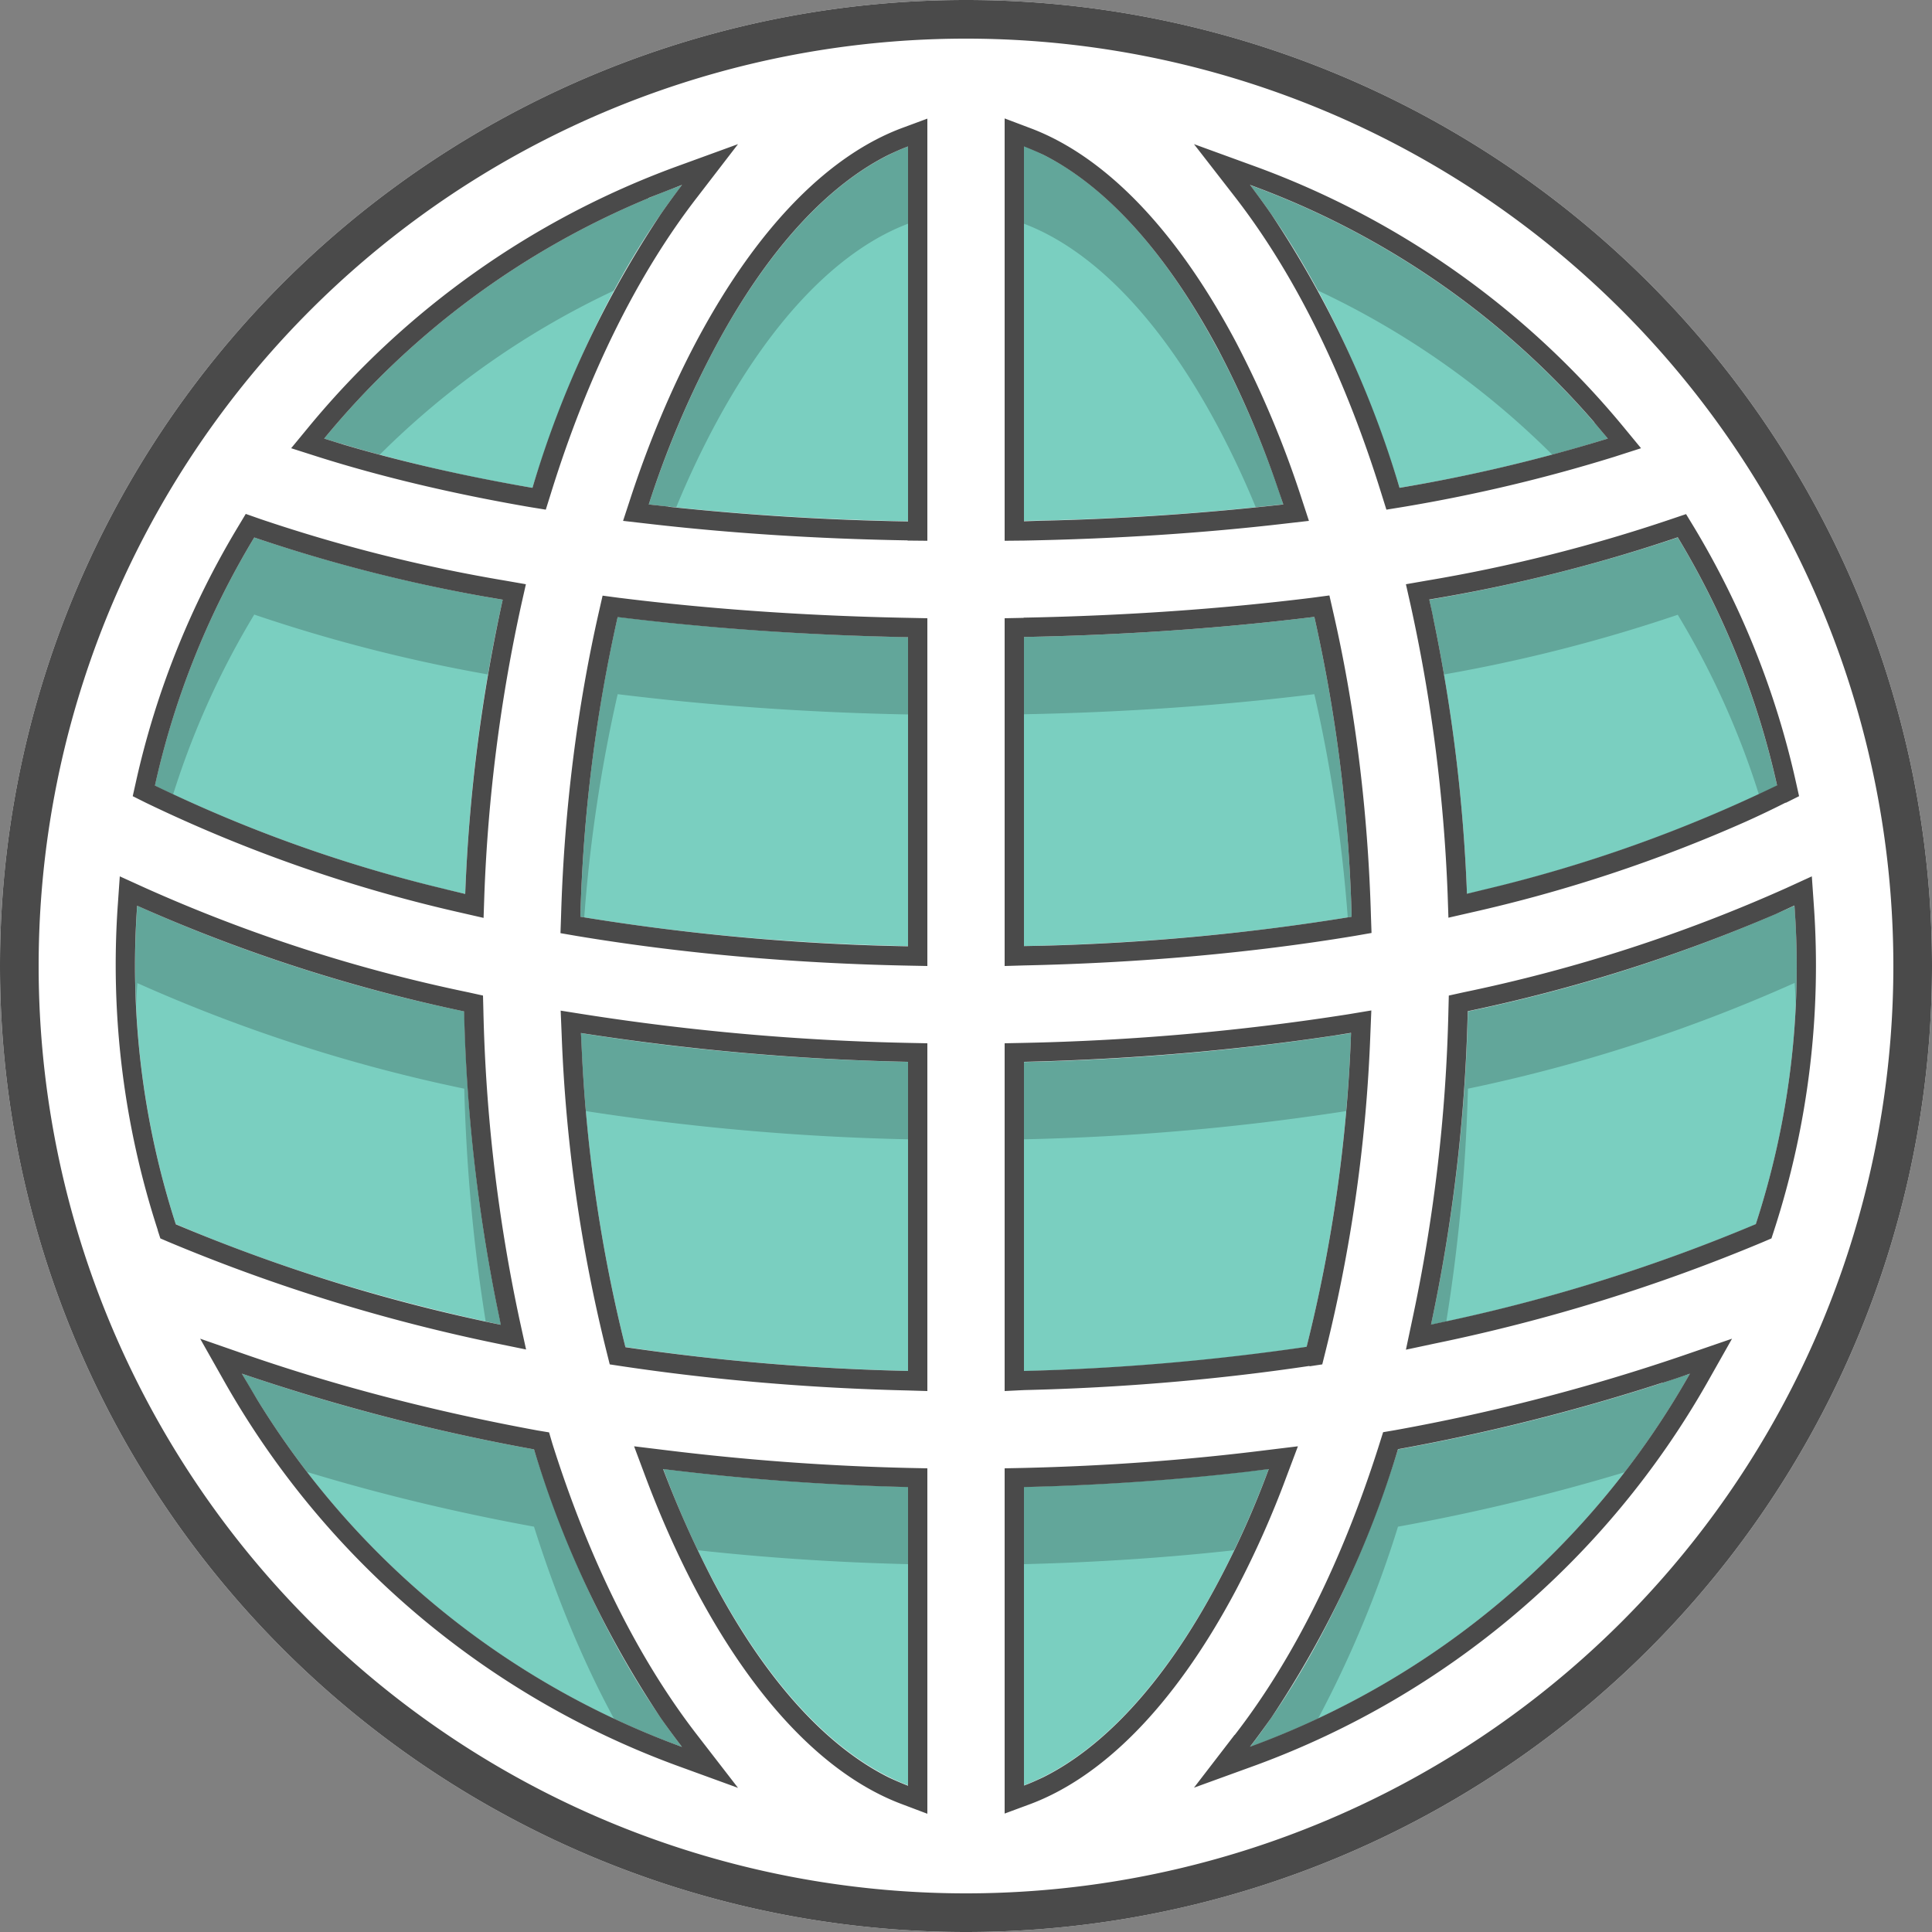 <svg xmlns="http://www.w3.org/2000/svg" width="100" height="100" viewBox="0 0 100 100" class="heroicon-network heroicon heroicons-lg">
    <rect x="0" y="0" width="100" height="100" fill="#808080" stroke="none"/>
    <circle class="heroicon-network-interior heroicon-component-accent heroicon-component-fill-" cx="50" cy="50" r="48" fill="#7ACFC0"></circle>
    <path class="heroicon-network-exterior heroicon-component-fill" fill="#FFFFFF" fill-rule="nonzero" d="M100 50A50 50 0 1 1 0 50a50 50 0 0 1 100 0zM35.3 90.42c-3.1-4.02-5.73-9.28-7.66-15.4a103.7 103.7 0 0 1-15.12-3.92c5.01 8.88 13.08 15.8 22.78 19.32zM9.12 63.37c5 2.14 10.66 3.9 16.81 5.2a86.85 86.85 0 0 1-1.9-16.22A82.6 82.6 0 0 1 7.1 46.88a43.6 43.6 0 0 0 2 16.49zm-1.1-22.7a74.85 74.85 0 0 0 16.06 5.6c.2-5.36.88-10.49 1.94-15.23a83.13 83.13 0 0 1-12.86-3.22 42.73 42.73 0 0 0-5.14 12.84zm8.76-17.97a81.38 81.38 0 0 0 10.78 2.55c1.94-6.24 4.59-11.6 7.74-15.67A43.09 43.09 0 0 0 16.78 22.7zm70.7 48.4a103.7 103.7 0 0 1-15.12 3.92c-1.93 6.12-4.55 11.38-7.66 15.4A43.14 43.14 0 0 0 87.47 71.1zm3.4-7.73a42.96 42.96 0 0 0 2-16.49 82.6 82.6 0 0 1-16.9 5.47 86.85 86.85 0 0 1-1.91 16.22 90.46 90.46 0 0 0 16.81-5.2zm1.1-22.7a42.73 42.73 0 0 0-5.14-12.85 83.13 83.13 0 0 1-12.86 3.22 86.03 86.03 0 0 1 1.95 15.23 74.85 74.85 0 0 0 16.05-5.6zM83.22 22.7A43.09 43.09 0 0 0 64.7 9.58c3.15 4.08 5.8 9.43 7.74 15.67a81.38 81.38 0 0 0 10.78-2.55zM69.93 53.47c-5.34.85-11.02 1.37-16.93 1.5v16c5.07-.13 9.96-.55 14.63-1.25a78.67 78.67 0 0 0 2.3-16.25zm-6.85-35.3C59.83 12.03 56.23 8.8 53 7.56v19.4c4.74-.08 9.23-.38 13.42-.86a50.9 50.9 0 0 0-3.34-7.95zm4.95 13.76c-4.7.58-9.76.94-15.03 1.04v16c6.02-.12 11.7-.65 16.96-1.52a80.17 80.17 0 0 0-1.93-15.52zM47 7.58c-3.23 1.22-6.83 4.46-10.08 10.58a50.9 50.9 0 0 0-3.34 7.95c4.19.48 8.68.78 13.42.87V7.58zm0 25.4c-5.27-.1-10.32-.47-15.03-1.05a80.17 80.17 0 0 0-1.93 15.52c5.26.87 10.94 1.4 16.96 1.52v-16zm-16.93 20.5a78.67 78.67 0 0 0 2.3 16.24c4.67.7 9.56 1.12 14.63 1.24v-16c-5.9-.12-11.6-.64-16.93-1.49zM53 76.96v15.45c3.23-1.22 6.83-4.46 10.08-10.58a48.6 48.6 0 0 0 2.59-5.8c-4.1.51-8.33.83-12.67.93zm-6 0c-4.34-.1-8.57-.42-12.67-.93a48.6 48.6 0 0 0 2.59 5.8c3.25 6.12 6.85 9.36 10.08 10.58V76.97z"></path>
    <path class="heroicon-shadows" fill="#000000" fill-rule="nonzero" d="M35.3 90.42c-1.2-.43-2.37-.92-3.52-1.46-1.6-2.95-2.99-6.3-4.14-9.94-4.1-.75-8.03-1.7-11.74-2.83a43.07 43.07 0 0 1-3.38-5.09c4.7 1.62 9.76 2.94 15.12 3.92 1.93 6.12 4.55 11.38 7.66 15.4zM7.11 50.88c-.03.37-.05.75-.06 1.12a43.74 43.74 0 0 1 .06-5.12 82.6 82.6 0 0 0 16.92 5.47c.14 5.72.8 11.18 1.9 16.22l-.79-.17c-.62-3.84-1-7.88-1.11-12.05A82.6 82.6 0 0 1 7.1 50.88zm.9-10.22a42.73 42.73 0 0 1 5.15-12.84 83.13 83.13 0 0 0 12.86 3.22 79.98 79.98 0 0 0-.76 3.87 81.77 81.77 0 0 1-12.1-3.1 42.78 42.78 0 0 0-4.2 9.31c-.32-.15-.64-.3-.94-.46zm8.77-17.96A43.09 43.09 0 0 1 35.3 9.58a40.12 40.12 0 0 0-3.52 5.46 43.1 43.1 0 0 0-12.13 8.5c-.99-.27-1.95-.55-2.87-.84zm70.7 48.4c-1 1.78-2.14 3.48-3.38 5.1a106.42 106.42 0 0 1-11.74 2.82 57.18 57.18 0 0 1-4.14 9.94 42.75 42.75 0 0 1-3.52 1.46c3.1-4.02 5.73-9.28 7.66-15.4a103.7 103.7 0 0 0 15.11-3.92zm5.4-20.22a82.6 82.6 0 0 1-16.9 5.47c-.11 4.17-.5 8.21-1.12 12.05l-.8.17a86.85 86.85 0 0 0 1.91-16.22 82.6 82.6 0 0 0 16.92-5.47 43.56 43.56 0 0 1 .06 5.12 43 43 0 0 0-.06-1.12zm-.9-10.22c-.3.16-.62.31-.94.46a42.77 42.77 0 0 0-4.2-9.3 81.77 81.77 0 0 1-12.1 3.09c-.22-1.32-.48-2.6-.76-3.87a83.13 83.13 0 0 0 12.86-3.22 42.73 42.73 0 0 1 5.14 12.84zM83.22 22.7c-.92.29-1.88.57-2.87.84a43.1 43.1 0 0 0-12.13-8.5c-1.09-2-2.26-3.84-3.52-5.46A43.09 43.09 0 0 1 83.22 22.7zM69.93 53.47a84.98 84.98 0 0 1-.26 4.04A126.6 126.6 0 0 1 53 58.97v-4c5.9-.13 11.6-.65 16.93-1.5zm-6.85-35.3a50.9 50.9 0 0 1 3.34 7.94l-1.42.15a46.67 46.67 0 0 0-1.92-4.1C59.83 16.04 56.23 12.8 53 11.58v-4c3.23 1.22 6.83 4.46 10.08 10.58zm4.95 13.76a80.17 80.17 0 0 1 1.93 15.52l-.2.03c-.31-4.08-.9-7.95-1.73-11.55-4.7.58-9.76.94-15.03 1.04v-4c5.27-.1 10.32-.46 15.03-1.04zM47 7.58v4c-3.23 1.22-6.83 4.46-10.08 10.58a46.67 46.67 0 0 0-1.92 4.1c-.48-.04-.95-.1-1.42-.15a50.9 50.9 0 0 1 3.34-7.95C40.17 12.04 43.77 8.8 47 7.58zm0 25.4v4c-5.27-.1-10.32-.47-15.03-1.05a78.22 78.22 0 0 0-1.73 11.55l-.2-.03c.16-5.55.84-10.78 1.93-15.52 4.7.58 9.76.94 15.03 1.04zm-16.93 20.5c5.34.84 11.02 1.36 16.93 1.49v4a126.6 126.6 0 0 1-16.67-1.46c-.12-1.32-.2-2.67-.26-4.04zM53 76.96c4.34-.1 8.57-.42 12.67-.93a50.72 50.72 0 0 1-1.79 4.21c-3.54.39-7.17.63-10.88.72v-4zm-6 0v4c-3.71-.09-7.34-.33-10.88-.72a50.66 50.66 0 0 1-1.79-4.2c4.1.5 8.33.82 12.67.92z" opacity=".2"></path>
    <path class="heroicon-outline" fill="#4A4A4A" fill-rule="nonzero" d="M100 50A50 50 0 1 1 0 50a50 50 0 0 1 100 0zm-2 0a48 48 0 1 0-96 0 48 48 0 0 0 96 0zM34.96 91.36a44.56 44.56 0 0 1-23.3-19.77l-1.3-2.3 2.5.87c4.64 1.6 9.64 2.9 14.96 3.88l.6.1.17.58c1.91 6.05 4.45 11.15 7.5 15.09l2.11 2.73-3.24-1.18zm-7.32-16.34a104.9 104.9 0 0 1-15.12-3.92l.78 1.32a43.16 43.16 0 0 0 22 18c-.37-.48-.73-.97-1.09-1.48a52 52 0 0 1-6.57-13.92zM8.17 63.68A44.4 44.4 0 0 1 6.1 46.8l.1-1.44 1.32.6a81.17 81.17 0 0 0 16.71 5.4l.77.17.02.78a85.4 85.4 0 0 0 1.88 16.04l.33 1.5-1.51-.31a91.9 91.9 0 0 1-17-5.26l-.42-.18-.14-.43zM25.7 67.5a87.42 87.42 0 0 1-1.68-15.15A84.12 84.12 0 0 1 7.1 46.88a43.47 43.47 0 0 0 2 16.49 89.61 89.61 0 0 0 16.82 5.2l-.22-1.07zM7.04 40.45A44.17 44.17 0 0 1 12.3 27.3l.42-.7.77.27a81.69 81.69 0 0 0 12.7 3.19l1.03.18-.23 1.02a84.6 84.6 0 0 0-1.92 15.05l-.04 1.2-1.18-.27a76.3 76.3 0 0 1-16.28-5.68l-.7-.35.17-.76zm16.04 5.58l1 .24a86.13 86.13 0 0 1 1.94-15.23l-.99-.17a81.38 81.38 0 0 1-11.87-3.05 42.73 42.73 0 0 0-5.14 12.84 73.86 73.86 0 0 0 15.07 5.37zm-7.07-23.97A44.52 44.52 0 0 1 34.96 8.64l3.24-1.18-2.1 2.73c-3.1 4-5.68 9.2-7.59 15.36l-.26.83-.86-.14c-4-.69-7.68-1.57-10.91-2.59l-1.41-.45.94-1.14zm17.55-11.8A43.1 43.1 0 0 0 16.78 22.7l1.03.32c2.94.87 6.2 1.62 9.75 2.23a52.25 52.25 0 0 1 6.65-14.18c.36-.52.72-1.01 1.09-1.5l-1.74.68zM63.91 89.8c3.05-3.94 5.59-9.04 7.5-15.1l.18-.57.59-.1a102.3 102.3 0 0 0 14.97-3.88l2.5-.86-1.3 2.3a44.56 44.56 0 0 1-23.3 19.76l-3.25 1.18 2.1-2.73zm22.13-18.23a104.9 104.9 0 0 1-13.68 3.44 52 52 0 0 1-6.57 13.92c-.36.5-.72 1-1.09 1.48A43.16 43.16 0 0 0 87.47 71.1c-.47.17-.95.33-1.43.48zm-12.95-3.22a85.4 85.4 0 0 0 1.88-16.04l.02-.78.77-.17a81.17 81.17 0 0 0 16.71-5.4l1.31-.6.1 1.44a44.4 44.4 0 0 1-2.05 16.87l-.14.43-.42.18a91.9 91.9 0 0 1-17 5.26l-1.5.32.32-1.51zm2.88-16.01a87.42 87.42 0 0 1-1.9 16.22l1.07-.23a89.61 89.61 0 0 0 15.74-4.97 42.96 42.96 0 0 0 2-16.49l-.96.44a84.11 84.11 0 0 1-15.95 5.03zm16.46-10.8c-.65.33-1.34.66-2.05.98a76.3 76.3 0 0 1-14.23 4.71l-1.18.27-.04-1.2A84.6 84.6 0 0 0 73 31.26l-.23-1.02 1.03-.18a81.69 81.69 0 0 0 12.7-3.19l.77-.26.42.69a44.17 44.17 0 0 1 5.26 13.15l.17.76-.7.35zm-5.59-13.73a81.38 81.38 0 0 1-12.86 3.22c.07.33.15.65.21.98a86.13 86.13 0 0 1 1.74 14.25l.99-.24a73.86 73.86 0 0 0 15.06-5.37 42.73 42.73 0 0 0-5.14-12.84zM71.5 25.55c-1.91-6.16-4.48-11.36-7.58-15.36L61.8 7.46l3.24 1.18A44.52 44.52 0 0 1 84 22.06l.94 1.14-1.4.45a82.82 82.82 0 0 1-10.92 2.59l-.86.14-.26-.83zm11.03-3.68A43.1 43.1 0 0 0 64.7 9.57c.37.49.73.98 1.09 1.5a52.25 52.25 0 0 1 6.65 14.18 83.58 83.58 0 0 0 10.78-2.55l-.7-.83zM67.78 70.7c-4.7.7-9.66 1.13-14.76 1.25L52 72v-18l.98-.02a125 125 0 0 0 16.8-1.48l1.2-.2-.05 1.22a80.1 80.1 0 0 1-2.33 16.46l-.16.64-.66.1zm1.14-17.08c-5.04.75-10.38 1.21-15.92 1.34v16a121.7 121.7 0 0 0 14.63-1.25 78.15 78.15 0 0 0 2.3-16.25l-1 .16zM66.53 27.1c-4.2.49-8.75.79-13.51.88l-1.02.01V6.13l1.35.51c3.55 1.34 7.3 4.81 10.62 11.06a52.35 52.35 0 0 1 3.4 8.1l.38 1.16-1.22.14zm-.11-1l-.33-.96a49.87 49.87 0 0 0-3-6.98C60.16 12.66 56.96 9.5 54 8.01c-.34-.16-.67-.3-1-.43v19.4l1-.03a139.14 139.14 0 0 0 12.42-.84zm-13.44 5.87c5.25-.1 10.25-.45 14.93-1.03l.9-.12.2.88c1.1 4.8 1.79 10.12 1.95 15.72l.03.87-.86.15c-5.3.88-11.06 1.4-17.11 1.53L52 50V32l.98-.02zm.02 1v16l1-.02a117.5 117.5 0 0 0 15.96-1.5 80.17 80.17 0 0 0-1.93-15.52c-4.7.58-9.76.94-15.03 1.04zm-6.02-5c-4.76-.08-9.3-.38-13.51-.87l-1.22-.14.38-1.16c.97-2.96 2.13-5.7 3.4-8.1 3.32-6.25 7.07-9.72 10.62-11.06l1.35-.5v21.85l-1.02-.01zM34.6 26.23a139.14 139.14 0 0 0 12.4.76V7.58c-.33.12-.66.27-1 .43-2.97 1.48-6.17 4.65-9.08 10.15a49.87 49.87 0 0 0-3.34 7.95l1.02.11zm-2.5 4.72c4.67.58 9.67.93 14.92 1.03L48 32v18l-1.02-.02c-6.05-.12-11.8-.65-17.1-1.53l-.87-.15.03-.87c.16-5.6.86-10.92 1.95-15.72l.2-.88.9.12zm-2.06 16.5A117.5 117.5 0 0 0 47 48.98v-16c-5.27-.1-10.32-.46-15.03-1.04a80.17 80.17 0 0 0-1.93 15.52zm1.36 22.53a80.1 80.1 0 0 1-2.33-16.46l-.05-1.21 1.2.19a125 125 0 0 0 16.8 1.48l.98.02v18l-1.02-.03c-5.1-.12-10.06-.55-14.76-1.25l-.66-.1-.16-.64zm.97-.25A118.84 118.84 0 0 0 47 70.96v-16a127.07 127.07 0 0 1-16.93-1.49l.05 1.02a78.15 78.15 0 0 0 2.25 15.23zM66.6 76.4a50.02 50.02 0 0 1-2.63 5.91c-3.32 6.25-7.07 9.72-10.62 11.06l-1.35.5V76l.98-.02c4.3-.1 8.49-.41 12.56-.92l1.64-.2-.58 1.54zm-13.6.58V92.42c.33-.12.66-.27 1-.43 2.97-1.48 6.17-4.65 9.08-10.15a47.39 47.39 0 0 0 2.59-5.8l-1.12.14c-3.75.43-7.6.7-11.55.79zm-18.54-1.92c4.07.5 8.25.82 12.56.92l.98.02v17.88l-1.35-.51c-3.55-1.34-7.3-4.81-10.62-11.06-.95-1.8-1.84-3.79-2.63-5.9l-.58-1.55 1.64.2zm-.13 1a54.12 54.12 0 0 0 2.59 5.79c2.91 5.5 6.11 8.67 9.08 10.15.34.16.67.3 1 .43V76.97a126.85 126.85 0 0 1-12.67-.93z"></path>
</svg>
